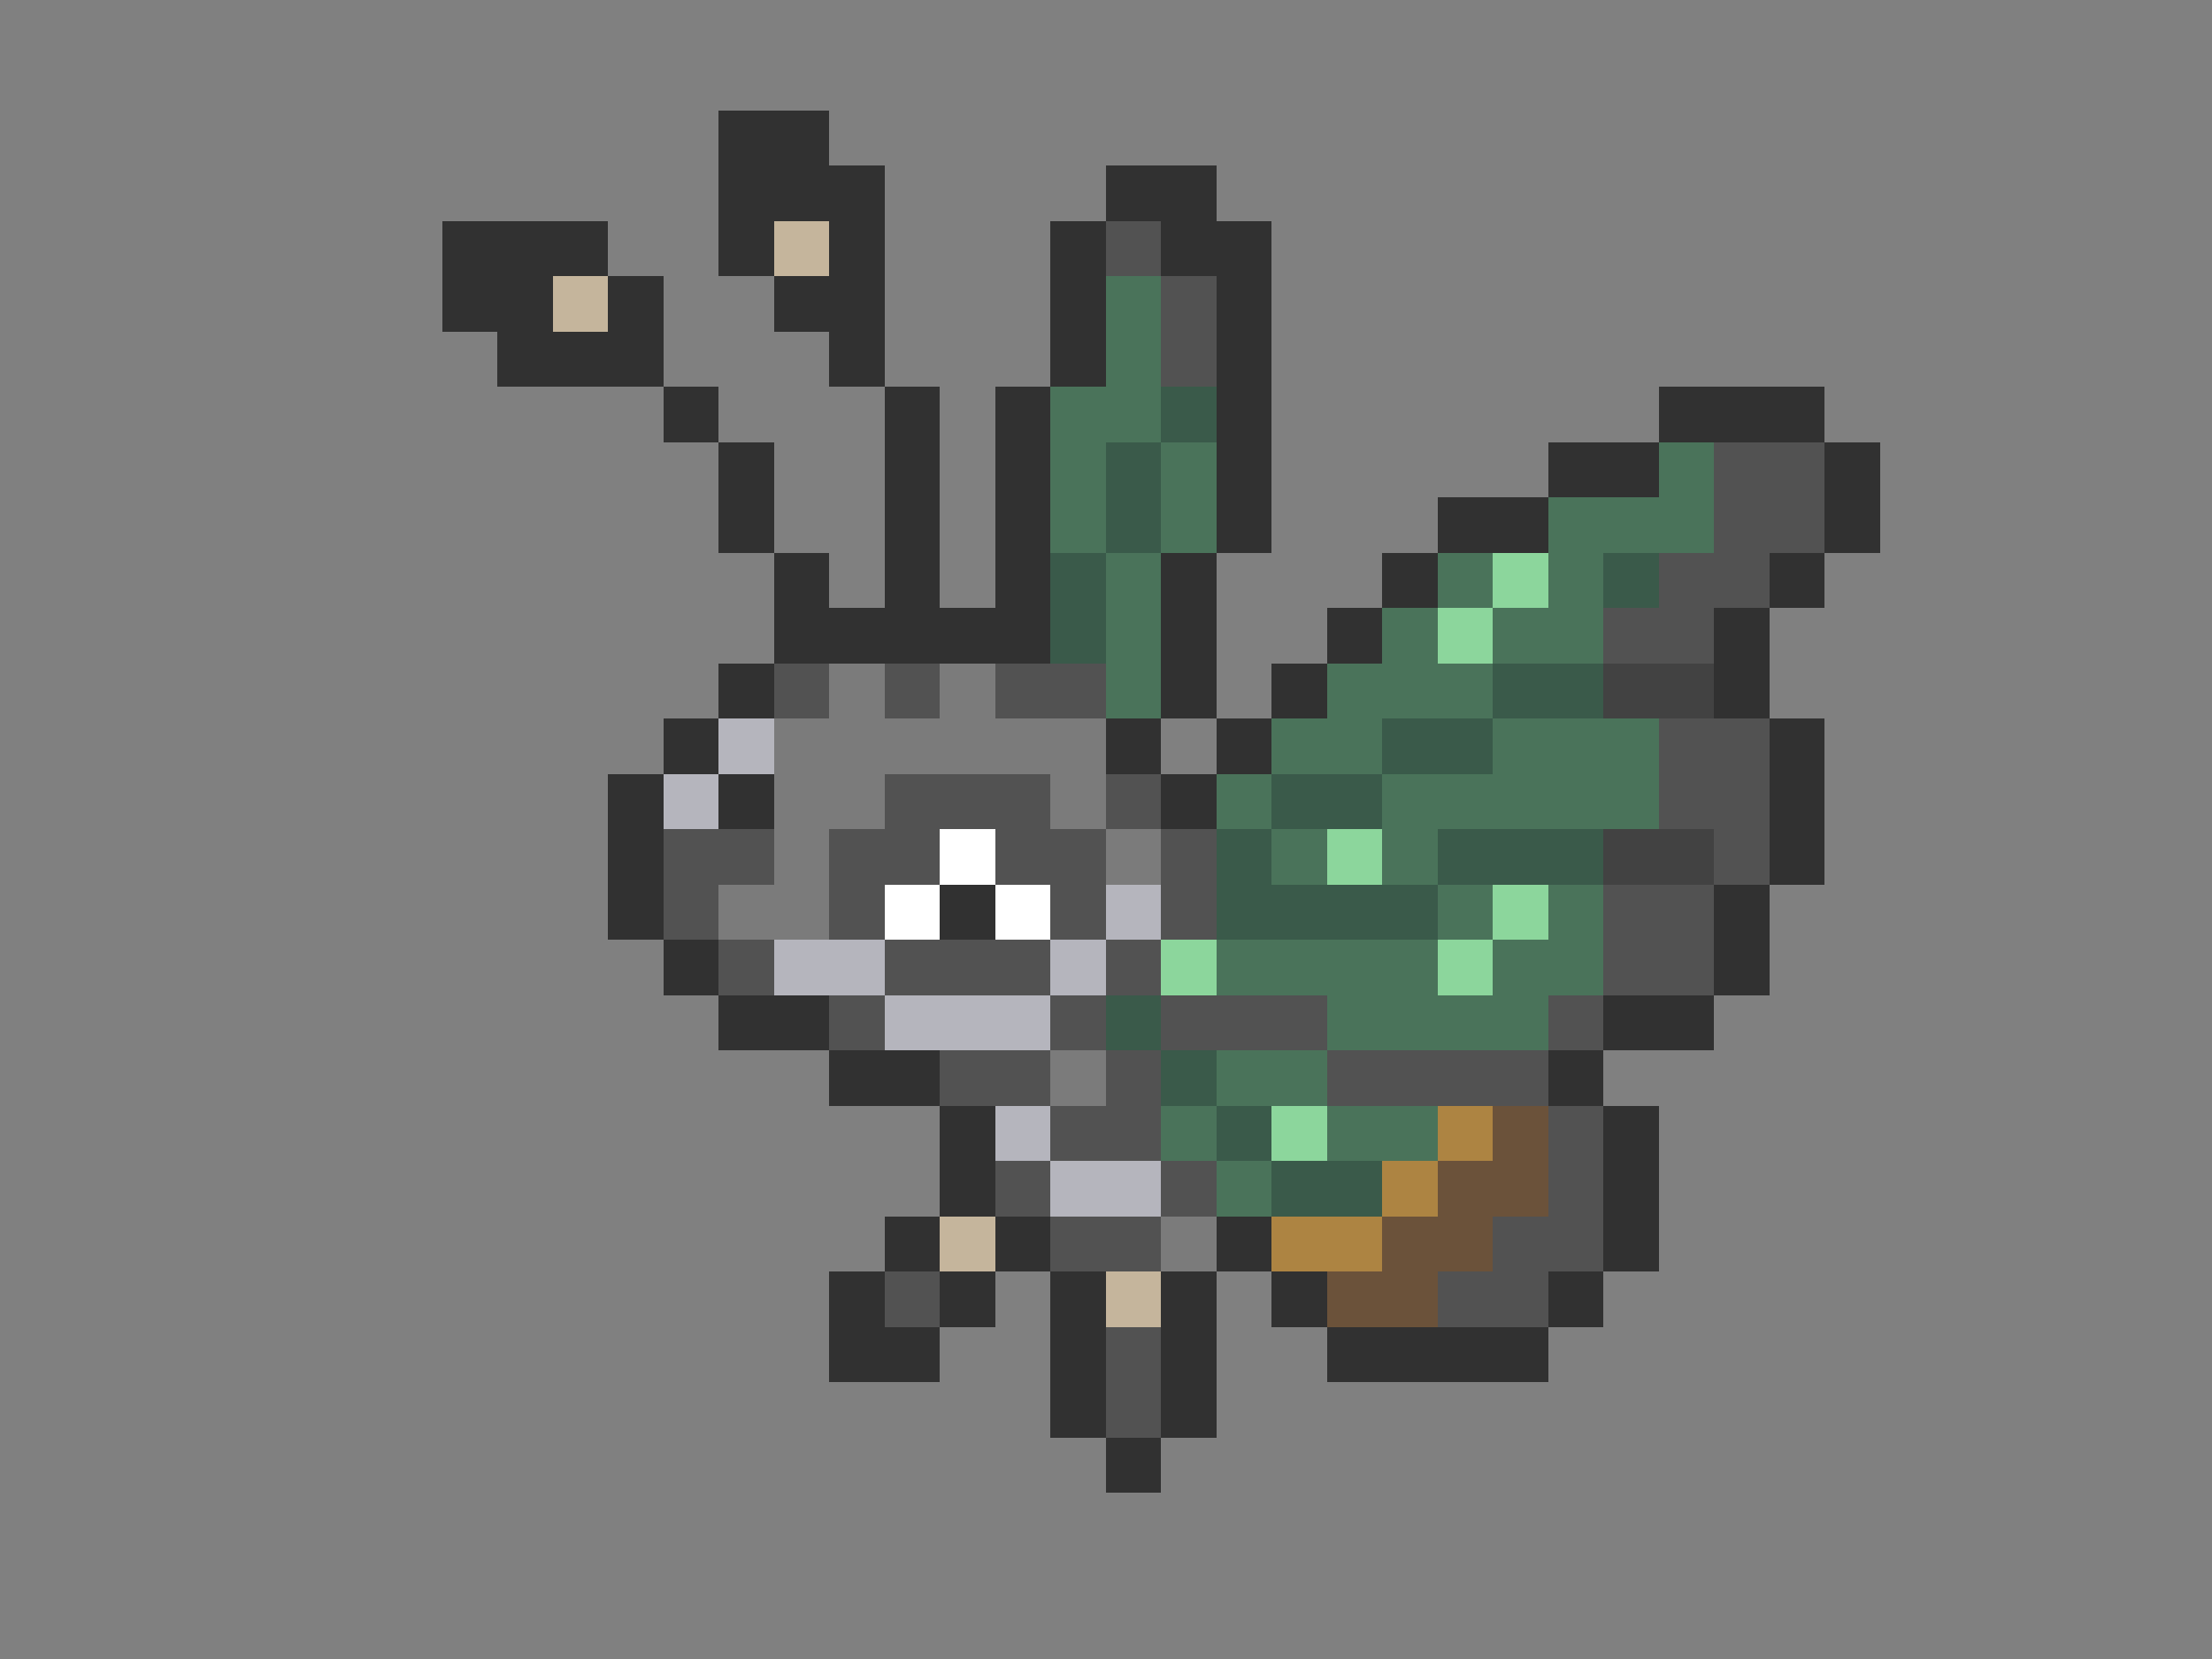 <svg xmlns="http://www.w3.org/2000/svg" viewBox="0 -0.5 40 30" shape-rendering="crispEdges">
<rect x="0" y="-0.5" width="40" height="30" fill="#808080" stroke="none"/>
<path stroke="#313131" d="M13 2h2M13 3h3M20 3h2M8 4h3M13 4h1M15 4h1M19 4h1M21 4h2M8 5h2M11 5h1M14 5h2M19 5h1M22 5h1M9 6h3M15 6h1M19 6h1M22 6h1M12 7h1M16 7h1M18 7h1M22 7h1M30 7h3M13 8h1M16 8h1M18 8h1M22 8h1M28 8h2M33 8h1M13 9h1M16 9h1M18 9h1M22 9h1M26 9h2M33 9h1M14 10h1M16 10h1M18 10h1M21 10h1M25 10h1M32 10h1M14 11h5M21 11h1M24 11h1M31 11h1M13 12h1M21 12h1M23 12h1M31 12h1M12 13h1M20 13h1M22 13h1M32 13h1M11 14h1M13 14h1M21 14h1M32 14h1M11 15h1M32 15h1M11 16h1M17 16h1M31 16h1M12 17h1M31 17h1M13 18h2M29 18h2M15 19h2M28 19h1M17 20h1M29 20h1M17 21h1M29 21h1M16 22h1M18 22h1M22 22h1M29 22h1M15 23h1M17 23h1M19 23h1M21 23h1M23 23h1M28 23h1M15 24h2M19 24h1M21 24h1M24 24h4M19 25h1M21 25h1M20 26h1" />
<path stroke="#c5b59c" d="M14 4h1M10 5h1M17 22h1M20 23h1" />
<path stroke="#525252" d="M20 4h1M21 5h1M21 6h1M31 8h2M31 9h2M30 10h2M29 11h2M14 12h1M16 12h1M18 12h2M30 13h2M16 14h3M20 14h1M30 14h2M12 15h2M15 15h2M18 15h2M21 15h1M31 15h1M12 16h1M15 16h1M19 16h1M21 16h1M29 16h2M13 17h1M16 17h3M20 17h1M29 17h2M15 18h1M19 18h1M21 18h3M28 18h1M17 19h2M20 19h1M24 19h4M19 20h2M28 20h1M18 21h1M21 21h1M28 21h1M19 22h2M27 22h2M16 23h1M26 23h2M20 24h1M20 25h1" />
<path stroke="#4a735a" d="M20 5h1M20 6h1M19 7h2M19 8h1M21 8h1M30 8h1M19 9h1M21 9h1M28 9h3M20 10h1M26 10h1M28 10h1M20 11h1M25 11h1M27 11h2M20 12h1M24 12h3M23 13h2M27 13h3M22 14h1M25 14h5M23 15h1M25 15h1M26 16h1M28 16h1M22 17h4M27 17h2M24 18h4M22 19h2M21 20h1M24 20h2M22 21h1" />
<path stroke="#3a5a4a" d="M21 7h1M20 8h1M20 9h1M19 10h1M29 10h1M19 11h1M27 12h2M25 13h2M23 14h2M22 15h1M26 15h3M22 16h4M20 18h1M21 19h1M22 20h1M23 21h2" />
<path stroke="#8cd69c" d="M27 10h1M26 11h1M24 15h1M27 16h1M21 17h1M26 17h1M23 20h1" />
<path stroke="#7b7b7b" d="M15 12h1M17 12h1M14 13h6M14 14h2M19 14h1M14 15h1M20 15h1M13 16h2M19 19h1M21 22h1" />
<path stroke="#424242" d="M29 12h2M29 15h2" />
<path stroke="#b5b5bd" d="M13 13h1M12 14h1M20 16h1M14 17h2M19 17h1M16 18h3M18 20h1M19 21h2" />
<path stroke="#ffffff" d="M17 15h1M16 16h1M18 16h1" />
<path stroke="#ad8442" d="M26 20h1M25 21h1M23 22h2" />
<path stroke="#6b523a" d="M27 20h1M26 21h2M25 22h2M24 23h2" />
</svg>